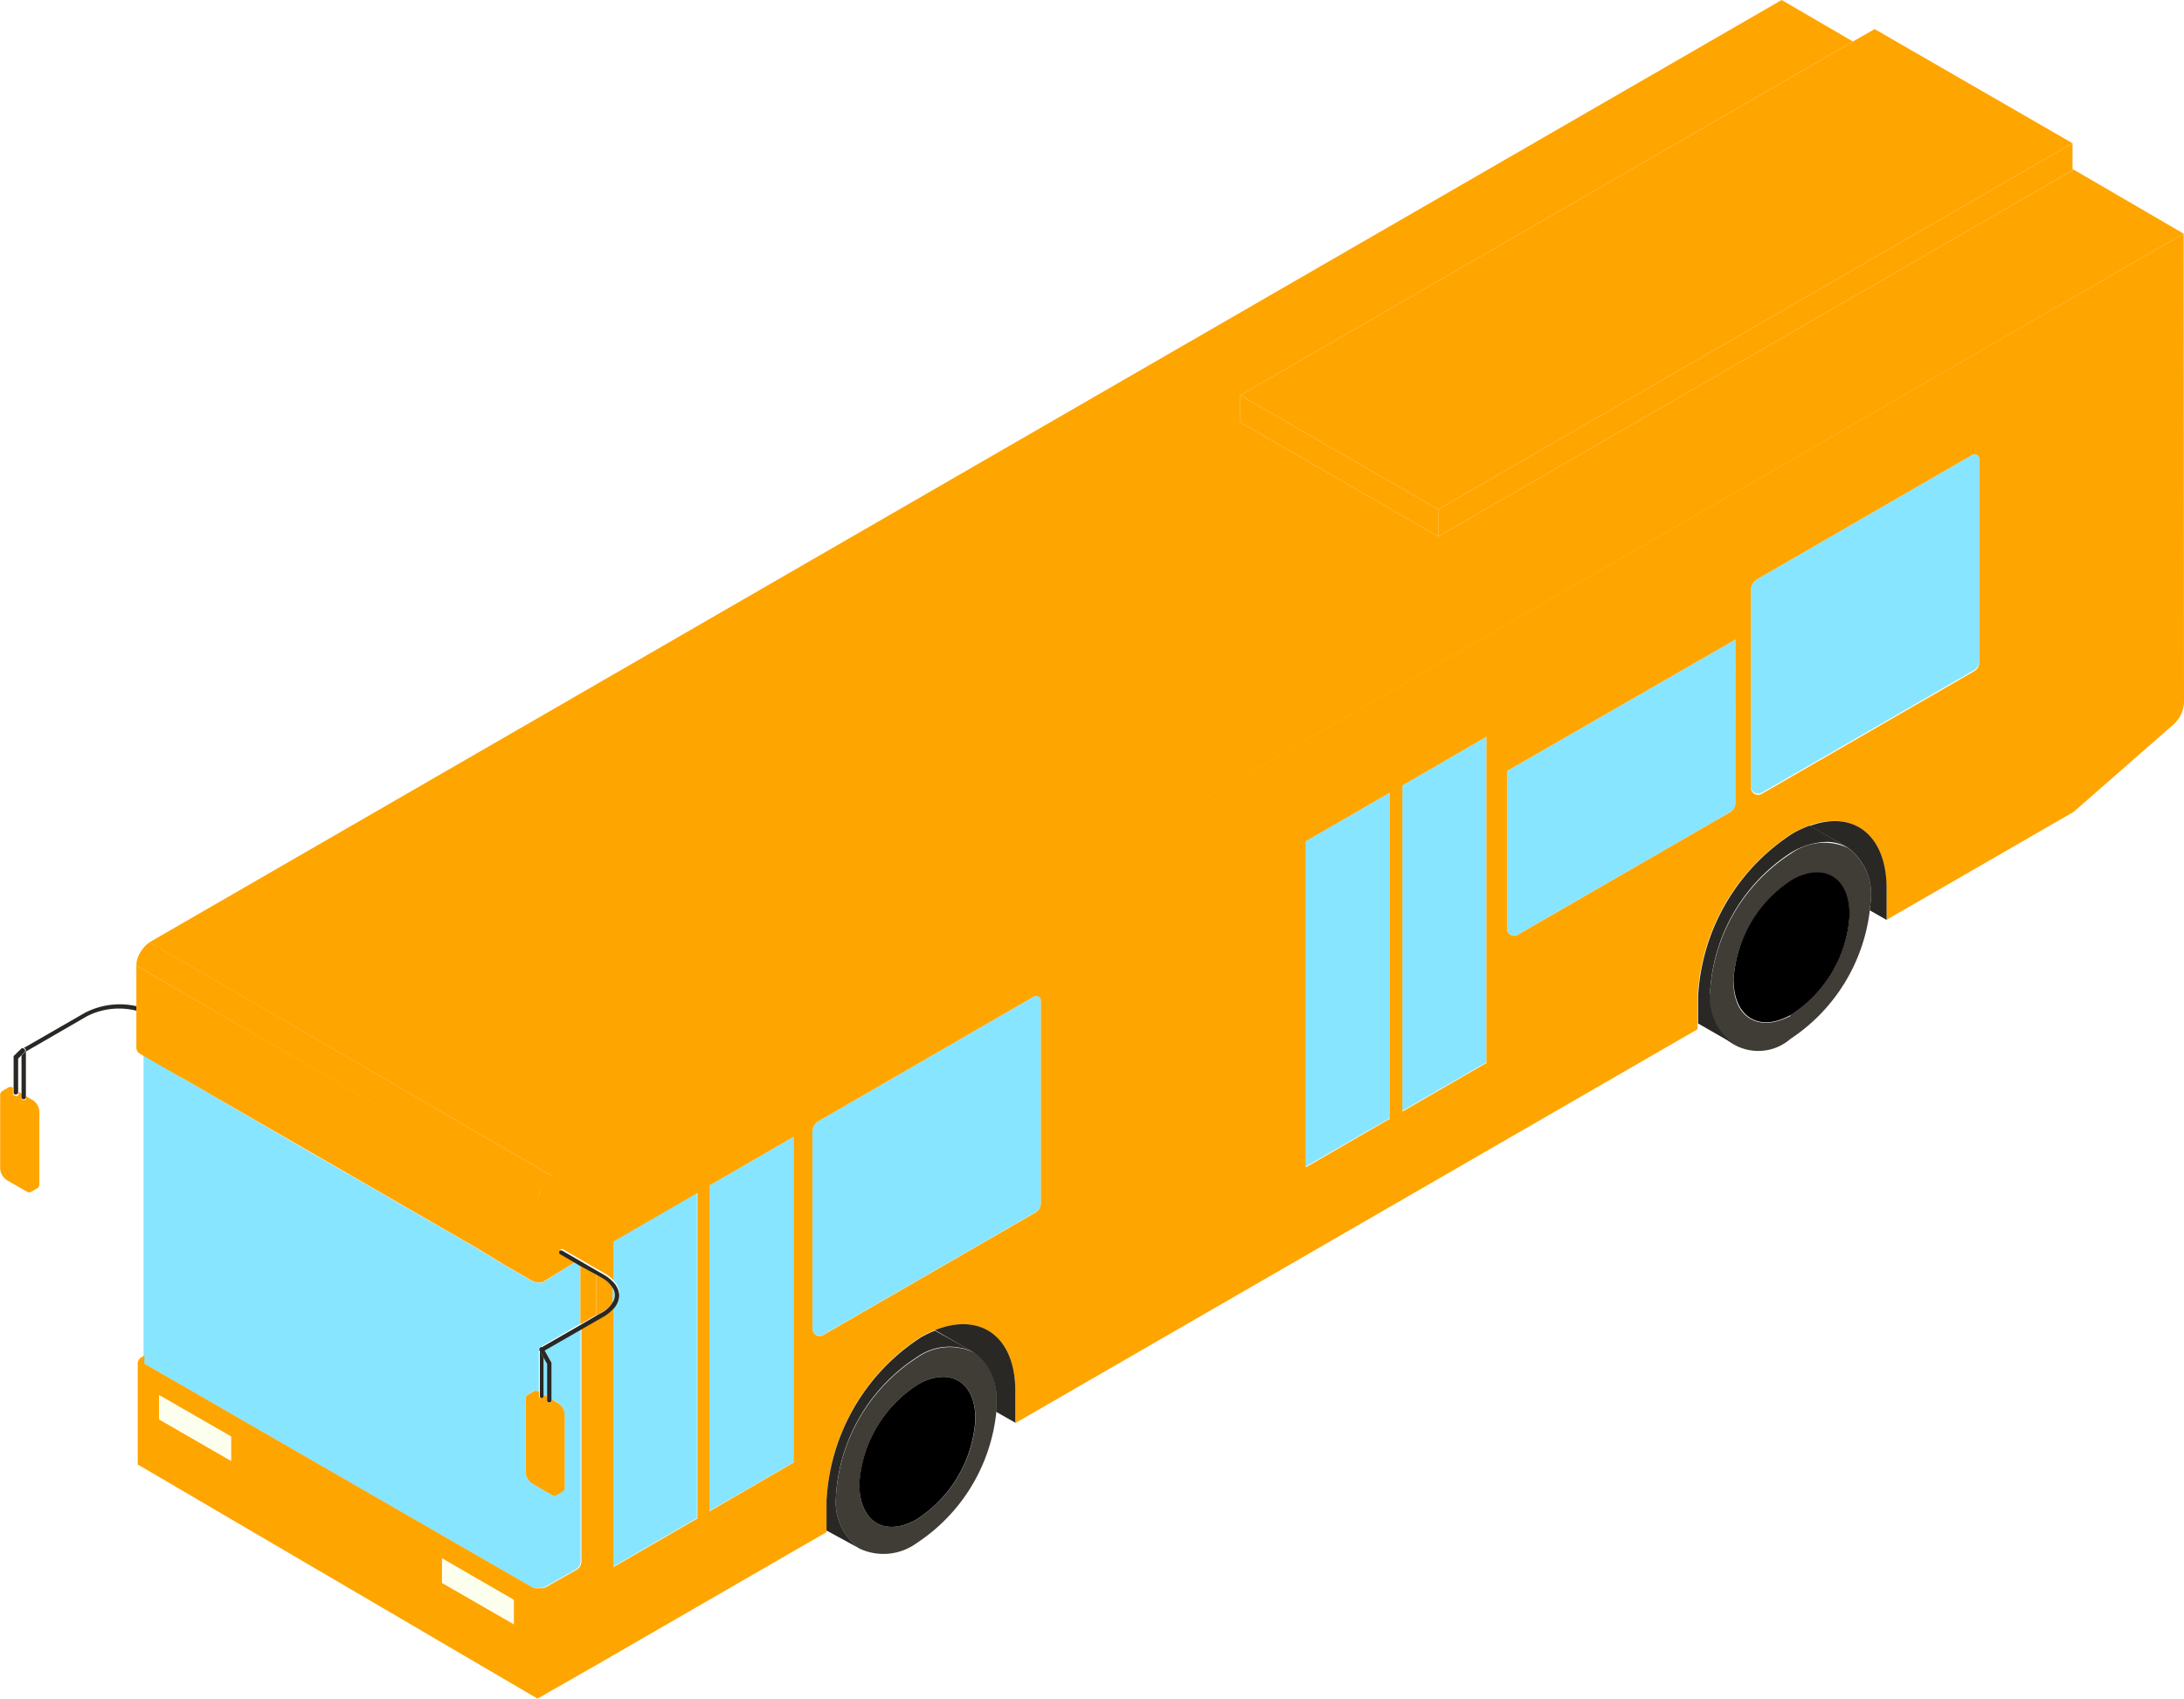 <svg id="Capa_1" data-name="Capa 1" data-type="bus.svg" xmlns="http://www.w3.org/2000/svg" viewBox="0 0 129.9 101.04"><defs><style>.cls-1{fill:none;}.cls-2{fill:#403c36;}.cls-3{fill:#87e5ff;}.body{fill:#ffa500;}.cls-5{fill:#2a2824;}.cls-6{fill:#fdffee;}∫.cls-8{fill:#b5b5b5;}</style></defs><polygon class="cls-1" points="1.26 62.79 1.26 65.01 1.08 64.9 1.08 62.97 1.26 62.79"/><path class="cls-2" d="M68.8,111.4l0,0h0a3.36,3.36,0,0,0-3.38.33A10.57,10.57,0,0,0,60.61,120,3.4,3.4,0,0,0,62,123.07a3.36,3.36,0,0,0,3.41-.32,10.62,10.62,0,0,0,4.74-7.81c0-.16,0-.32,0-.47A3.36,3.36,0,0,0,68.8,111.4Zm-3.4,9.95c-1.91,1.06-3.42.11-3.39-2.12a7.6,7.6,0,0,1,3.51-5.94c1.9-1.05,3.42-.1,3.39,2.12A7.62,7.62,0,0,1,65.4,121.35Z" transform="translate(-10.89 -30.96)"/><path class="cls-2" d="M120.79,81.39l0,0h0a3.37,3.37,0,0,0-3.37.34A10.56,10.56,0,0,0,112.6,90a2.92,2.92,0,0,0,4.78,2.76,10.67,10.67,0,0,0,4.72-7.63c0-.22.06-.44.06-.65A3.37,3.37,0,0,0,120.79,81.39Zm-3.41,10c-1.9,1-3.42.1-3.39-2.12a7.62,7.62,0,0,1,3.51-5.94c1.91-1,3.42-.1,3.39,2.12A7.57,7.57,0,0,1,117.38,91.34Z" transform="translate(-10.89 -30.96)"/><path class="cls-3" d="M43.26,111.26,45.42,110v13.82a.57.57,0,0,1-.29.5l-1.77,1h0a.92.92,0,0,1-.23.09h0a1,1,0,0,1-.24,0h0a.85.85,0,0,1-.23,0,.92.92,0,0,1-.23-.09l-23-13.26s0,0,0-.06a.19.19,0,0,1,0-.1v-.33l0-17.87h0L21.57,95l.16.08L28.47,99l10.84,6.25,1.64,1,1.58.91a.63.63,0,0,0,.33.09h0a.75.75,0,0,0,.21,0l.09,0,.08-.05L45.14,106l.27.16v3.53L43,111.1h0a.1.1,0,0,0-.06.09s0,0,0,0v2.53l-.05,0a.25.25,0,0,0-.28,0l-.35.2a.26.26,0,0,0-.12.25v4.34a.89.89,0,0,0,.4.69l1.17.68a.31.31,0,0,0,.29,0l.35-.21a.28.28,0,0,0,.12-.25v-4.34a.86.86,0,0,0-.4-.68l-.39-.23v-2.13a.14.14,0,0,0,0-.06Z" transform="translate(-10.89 -30.96)"/><polygon class="cls-3" points="32.54 81.13 32.54 83.07 32.33 82.95 32.33 80.76 32.54 81.13"/><path class="cls-3" d="M114.11,69v9.7a.68.68,0,0,1-.33.57l-12.61,7.28a.43.43,0,0,1-.65-.37V76.82Z" transform="translate(-10.89 -30.96)"/><path class="cls-3" d="M72.8,90.49v12a.66.66,0,0,1-.33.58l-12.61,7.28a.43.43,0,0,1-.65-.37V98.29a.76.76,0,0,1,.39-.66l12.78-7.39A.28.28,0,0,1,72.8,90.49Z" transform="translate(-10.89 -30.96)"/><path class="cls-3" d="M128.62,58.26v12a.65.65,0,0,1-.33.57l-12.61,7.28a.43.43,0,0,1-.65-.37V66.06a.77.77,0,0,1,.39-.66l12.34-7.13.44-.25A.28.28,0,0,1,128.62,58.26Z" transform="translate(-10.89 -30.96)"/><path class="cls-3" d="M52.34,101.9v19.36l-5,2.9V108.82a1.22,1.22,0,0,0,.4-.87,1.23,1.23,0,0,0-.4-.87v-2.29Z" transform="translate(-10.89 -30.96)"/><path class="cls-3" d="M47.46,108a.88.88,0,0,0-.14-.44v.88A.91.91,0,0,0,47.46,108Z" transform="translate(-10.89 -30.96)"/><polygon class="cls-3" points="47.2 67.62 47.2 86.98 42.19 89.88 42.19 70.51 47.2 67.62"/><polygon class="cls-3" points="88.41 43.82 88.41 63.19 83.4 66.08 83.4 46.72 88.41 43.82"/><polygon class="cls-3" points="82.66 47.15 82.66 66.51 77.64 69.4 77.64 50.04 82.66 47.15"/><path class="body" d="M13.23,97.05v4.33a.27.27,0,0,1-.12.26l-.35.2a.27.27,0,0,1-.28,0l-1.18-.68a.88.88,0,0,1-.4-.69V96.11a.27.27,0,0,1,.12-.25l.35-.21a.31.31,0,0,1,.29,0l0,0V96a.13.13,0,0,0,.13.13A.13.13,0,0,0,12,96v-.09l.18.11v.25a.13.13,0,1,0,.26,0v-.1l.42.24A.88.88,0,0,1,13.23,97.05Z" transform="translate(-10.89 -30.96)"/><path class="cls-8" d="M65.52,113.29A7.6,7.6,0,0,0,62,119.23c0,2.23,1.48,3.18,3.39,2.12a7.62,7.62,0,0,0,3.51-5.94C68.94,113.19,67.42,112.24,65.52,113.29Z" transform="translate(-10.89 -30.96)"/><path class="cls-8" d="M117.5,83.28A7.62,7.62,0,0,0,114,89.22c0,2.22,1.49,3.17,3.39,2.12a7.57,7.57,0,0,0,3.51-5.94C120.92,83.18,119.41,82.23,117.5,83.28Z" transform="translate(-10.89 -30.96)"/><path class="body" d="M43.19,107.15l-.09,0-.2,0h0a.75.75,0,0,0,.21,0Z" transform="translate(-10.89 -30.96)"/><rect class="body" x="34.52" y="75.23" height="3.53"/><polygon class="body" points="35.47 78.21 35.47 75.77 34.52 75.23 34.52 78.76 35.47 78.21"/><path class="body" d="M42.89,107.19h0l.2,0h0A.75.75,0,0,1,42.89,107.19Z" transform="translate(-10.89 -30.96)"/><path class="body" d="M140.77,44.86l-97.07,56a1.44,1.44,0,0,0-.33.28l-.07.09a2.07,2.07,0,0,0-.22.35,1.76,1.76,0,0,0-.09.2s0,.07,0,.11a1.49,1.49,0,0,0-.05.36L19,88.4v4.87a.44.44,0,0,0,.21.37l.19.11h0L21.57,95l.16.08,17.58,10.15,1.64,1,1.58.91a.63.63,0,0,0,.33.09h0a.75.75,0,0,0,.21,0l.09,0,.08-.05L45.14,106l-.91-.53a.14.14,0,0,1,0-.18.14.14,0,0,1,.18,0l2,1.16.49.28a2.26,2.26,0,0,1,.47.37v-2.29l5-2.89v19.36l-5,2.9V108.82a2.29,2.29,0,0,1-.47.38l-.49.28-.94.54v13.82a.57.57,0,0,1-.29.5l-1.77,1h0a.92.92,0,0,1-.23.09h0a1,1,0,0,1-.24,0h0a.85.85,0,0,1-.23,0,.92.92,0,0,1-.23-.09l-23-13.26s0,0,0-.06a.19.19,0,0,1,0-.1v-.33l-.17.1a.44.44,0,0,0-.23.38v6L42.86,132l3.5-2,12.52-7.23,1.17-.67v-1.91a12.32,12.32,0,0,1,5.6-9.7,6,6,0,0,1,.85-.41c2.7-1.08,4.77.39,4.78,3.62v1.91l16.35-9.44,12.52-7.23,11.71-6.76V90.25a12.31,12.31,0,0,1,5.59-9.69,6.13,6.13,0,0,1,1.05-.49c2.6-.94,4.58.54,4.59,3.7v1.91l11.14-6.43,5.94-5.2a1.86,1.86,0,0,0,.62-1.38Zm-116.14,73-4.28-2.47v-1.43l4.28,2.46Zm16.82,9.72h0l-4.27-2.46v-1.44l4.27,2.47v1.43l.16.09Zm16.64-9.62-5,2.9V101.47l5-2.89ZM72.8,102.51a.66.66,0,0,1-.33.58l-12.61,7.28a.43.43,0,0,1-.65-.37V98.29a.76.76,0,0,1,.39-.66l12.78-7.39a.28.28,0,0,1,.42.25Zm20.75-5-5,2.89V81l5-2.89Zm5.75-3.32-5,2.89V77.68l5-2.9Zm14.81-15.48a.68.68,0,0,1-.33.57l-12.61,7.28a.43.43,0,0,1-.65-.37V76.82L114.11,69Zm14.51-8.38a.65.65,0,0,1-.33.57l-12.61,7.28a.43.43,0,0,1-.65-.37V66.06a.77.77,0,0,1,.39-.66l12.34-7.13.44-.25a.28.28,0,0,1,.42.24Z" transform="translate(-10.89 -30.96)"/><polygon class="body" points="85.54 30.3 85.54 31.91 123.27 10.13 123.27 10.05 123.27 8.52 85.54 30.3"/><polygon class="body" points="73.77 23.51 73.77 25.12 85.54 31.91 85.54 30.3 73.77 23.51"/><path class="body" d="M46.71,109a1.61,1.61,0,0,0,.61-.57v-.88a1.56,1.56,0,0,0-.61-.58l-.35-.2v2.44Z" transform="translate(-10.89 -30.96)"/><path class="body" d="M44.48,115.09v4.34a.28.28,0,0,1-.12.25l-.35.21a.31.31,0,0,1-.29,0l-1.17-.68a.89.89,0,0,1-.4-.69v-4.34a.26.26,0,0,1,.12-.25l.35-.2a.25.25,0,0,1,.28,0l.05,0V114a.13.13,0,0,0,.14.13.13.13,0,0,0,.13-.13v-.08l.21.12v.22a.12.12,0,0,0,.13.13.13.13,0,0,0,.13-.13v-.07l.39.23A.86.86,0,0,1,44.48,115.09Z" transform="translate(-10.89 -30.96)"/><path class="cls-5" d="M19,90.81v.27a4.21,4.21,0,0,0-2.94.33l-3.63,2.1v2.71a.13.13,0,1,1-.26,0V93.75l.22-.23a.13.13,0,0,0,0-.18.11.11,0,0,0-.16,0v0l3.7-2.13A4.51,4.51,0,0,1,19,90.81Z" transform="translate(-10.89 -30.96)"/><path class="cls-5" d="M12.37,93.52l-.22.23-.18.18v2a.13.13,0,0,1-.14.13A.13.13,0,0,1,11.7,96V93.87a.18.18,0,0,1,0-.09l.45-.44s0,0,0,0a.11.11,0,0,1,.16,0A.13.13,0,0,1,12.37,93.52Z" transform="translate(-10.89 -30.96)"/><path class="cls-5" d="M71.28,113.68v1.91l-1.14-.65c0-.16,0-.32,0-.47a3.38,3.38,0,0,0-1.37-3.08h0l-2.27-1.31C69.2,109,71.27,110.45,71.28,113.68Z" transform="translate(-10.89 -30.96)"/><path class="cls-5" d="M123.1,83.77v1.91l-1-.57c0-.22.06-.44.06-.65a3.4,3.4,0,0,0-1.37-3.08l0,0-2.25-1.29C121.11,79.13,123.09,80.61,123.1,83.77Z" transform="translate(-10.89 -30.96)"/><path class="cls-5" d="M68.77,111.37a3.37,3.37,0,0,0-3.38.34A10.56,10.56,0,0,0,60.61,120,3.39,3.39,0,0,0,62,123.06L60.05,122v-1.78a12.32,12.32,0,0,1,5.6-9.7,6,6,0,0,1,.85-.41Z" transform="translate(-10.89 -30.96)"/><path class="cls-5" d="M68.8,111.4l0,0,0,0Z" transform="translate(-10.89 -30.96)"/><path class="cls-5" d="M120.76,81.36a2.45,2.45,0,0,0-1.25-.32,4.28,4.28,0,0,0-2.13.66A10.56,10.56,0,0,0,112.6,90,3.38,3.38,0,0,0,114,93.05l-2.11-1.21V90.25a12.31,12.31,0,0,1,5.59-9.69,6.13,6.13,0,0,1,1.05-.49Z" transform="translate(-10.89 -30.96)"/><path class="cls-5" d="M120.79,81.38h0l0,0Z" transform="translate(-10.89 -30.96)"/><path class="cls-5" d="M47.72,108a1.22,1.22,0,0,1-.4.87,2.29,2.29,0,0,1-.47.38l-.49.28-.94.54-2.16,1.24-.06-.11a.13.13,0,0,0-.18-.05l2.4-1.38.94-.55.36-.2a1.67,1.67,0,0,0,.6-.58.76.76,0,0,0,0-.88,1.58,1.58,0,0,0-.6-.57l-.36-.21-1-.54-.27-.16-.91-.53a.14.14,0,0,1,0-.18.14.14,0,0,1,.18,0l2,1.16.49.28a2.26,2.26,0,0,1,.47.37A1.23,1.23,0,0,1,47.72,108Z" transform="translate(-10.89 -30.96)"/><path class="cls-5" d="M43.22,111.72V114a.13.13,0,0,1-.13.13A.13.13,0,0,1,43,114v-2.77s0,0,0,0a.19.19,0,0,0,0,.08Z" transform="translate(-10.89 -30.96)"/><path class="cls-5" d="M43.69,112.05v2.2a.13.13,0,0,1-.13.13.12.12,0,0,1-.13-.13v-2.16l-.21-.37-.25-.44a.19.19,0,0,1,0-.08.1.1,0,0,1,.06-.09h0a.13.13,0,0,1,.18.05l.06.11.41.73A.14.14,0,0,1,43.69,112.05Z" transform="translate(-10.89 -30.96)"/><polygon class="cls-6" points="30.56 95.16 30.56 96.59 26.29 94.13 26.29 92.69 30.56 95.16"/><polygon class="cls-6" points="30.72 96.68 30.56 96.6 30.56 96.59 30.72 96.68"/><polygon class="body" points="129.88 13.9 32.81 69.94 8.89 56.05 105.97 0 110.21 2.47 73.77 23.51 73.77 25.12 85.54 31.91 123.27 10.13 123.27 10.05 129.88 13.9"/><path class="body" d="M43.7,100.9a1.44,1.44,0,0,0-.33.28l-.07.09a2.07,2.07,0,0,0-.22.35,1.76,1.76,0,0,0-.09.2s0,.07,0,.11a1.49,1.49,0,0,0-.05.36L19,88.4a1.5,1.5,0,0,1,.14-.61,2.19,2.19,0,0,1,.31-.48,1.37,1.37,0,0,1,.35-.3Z" transform="translate(-10.89 -30.96)"/><polygon class="body" points="85.54 30.3 123.27 8.52 111.5 1.73 110.21 2.47 73.77 23.51 85.54 30.3"/><polygon class="body" points="30.72 96.68 30.56 96.6 30.56 96.59 30.72 96.68"/><polygon class="body" points="31.97 97.41 31.97 97.41 31.97 97.41 31.97 97.41"/><polygon class="cls-6" points="13.74 85.44 13.74 86.88 9.46 84.41 9.46 82.98 13.74 85.44"/></svg>